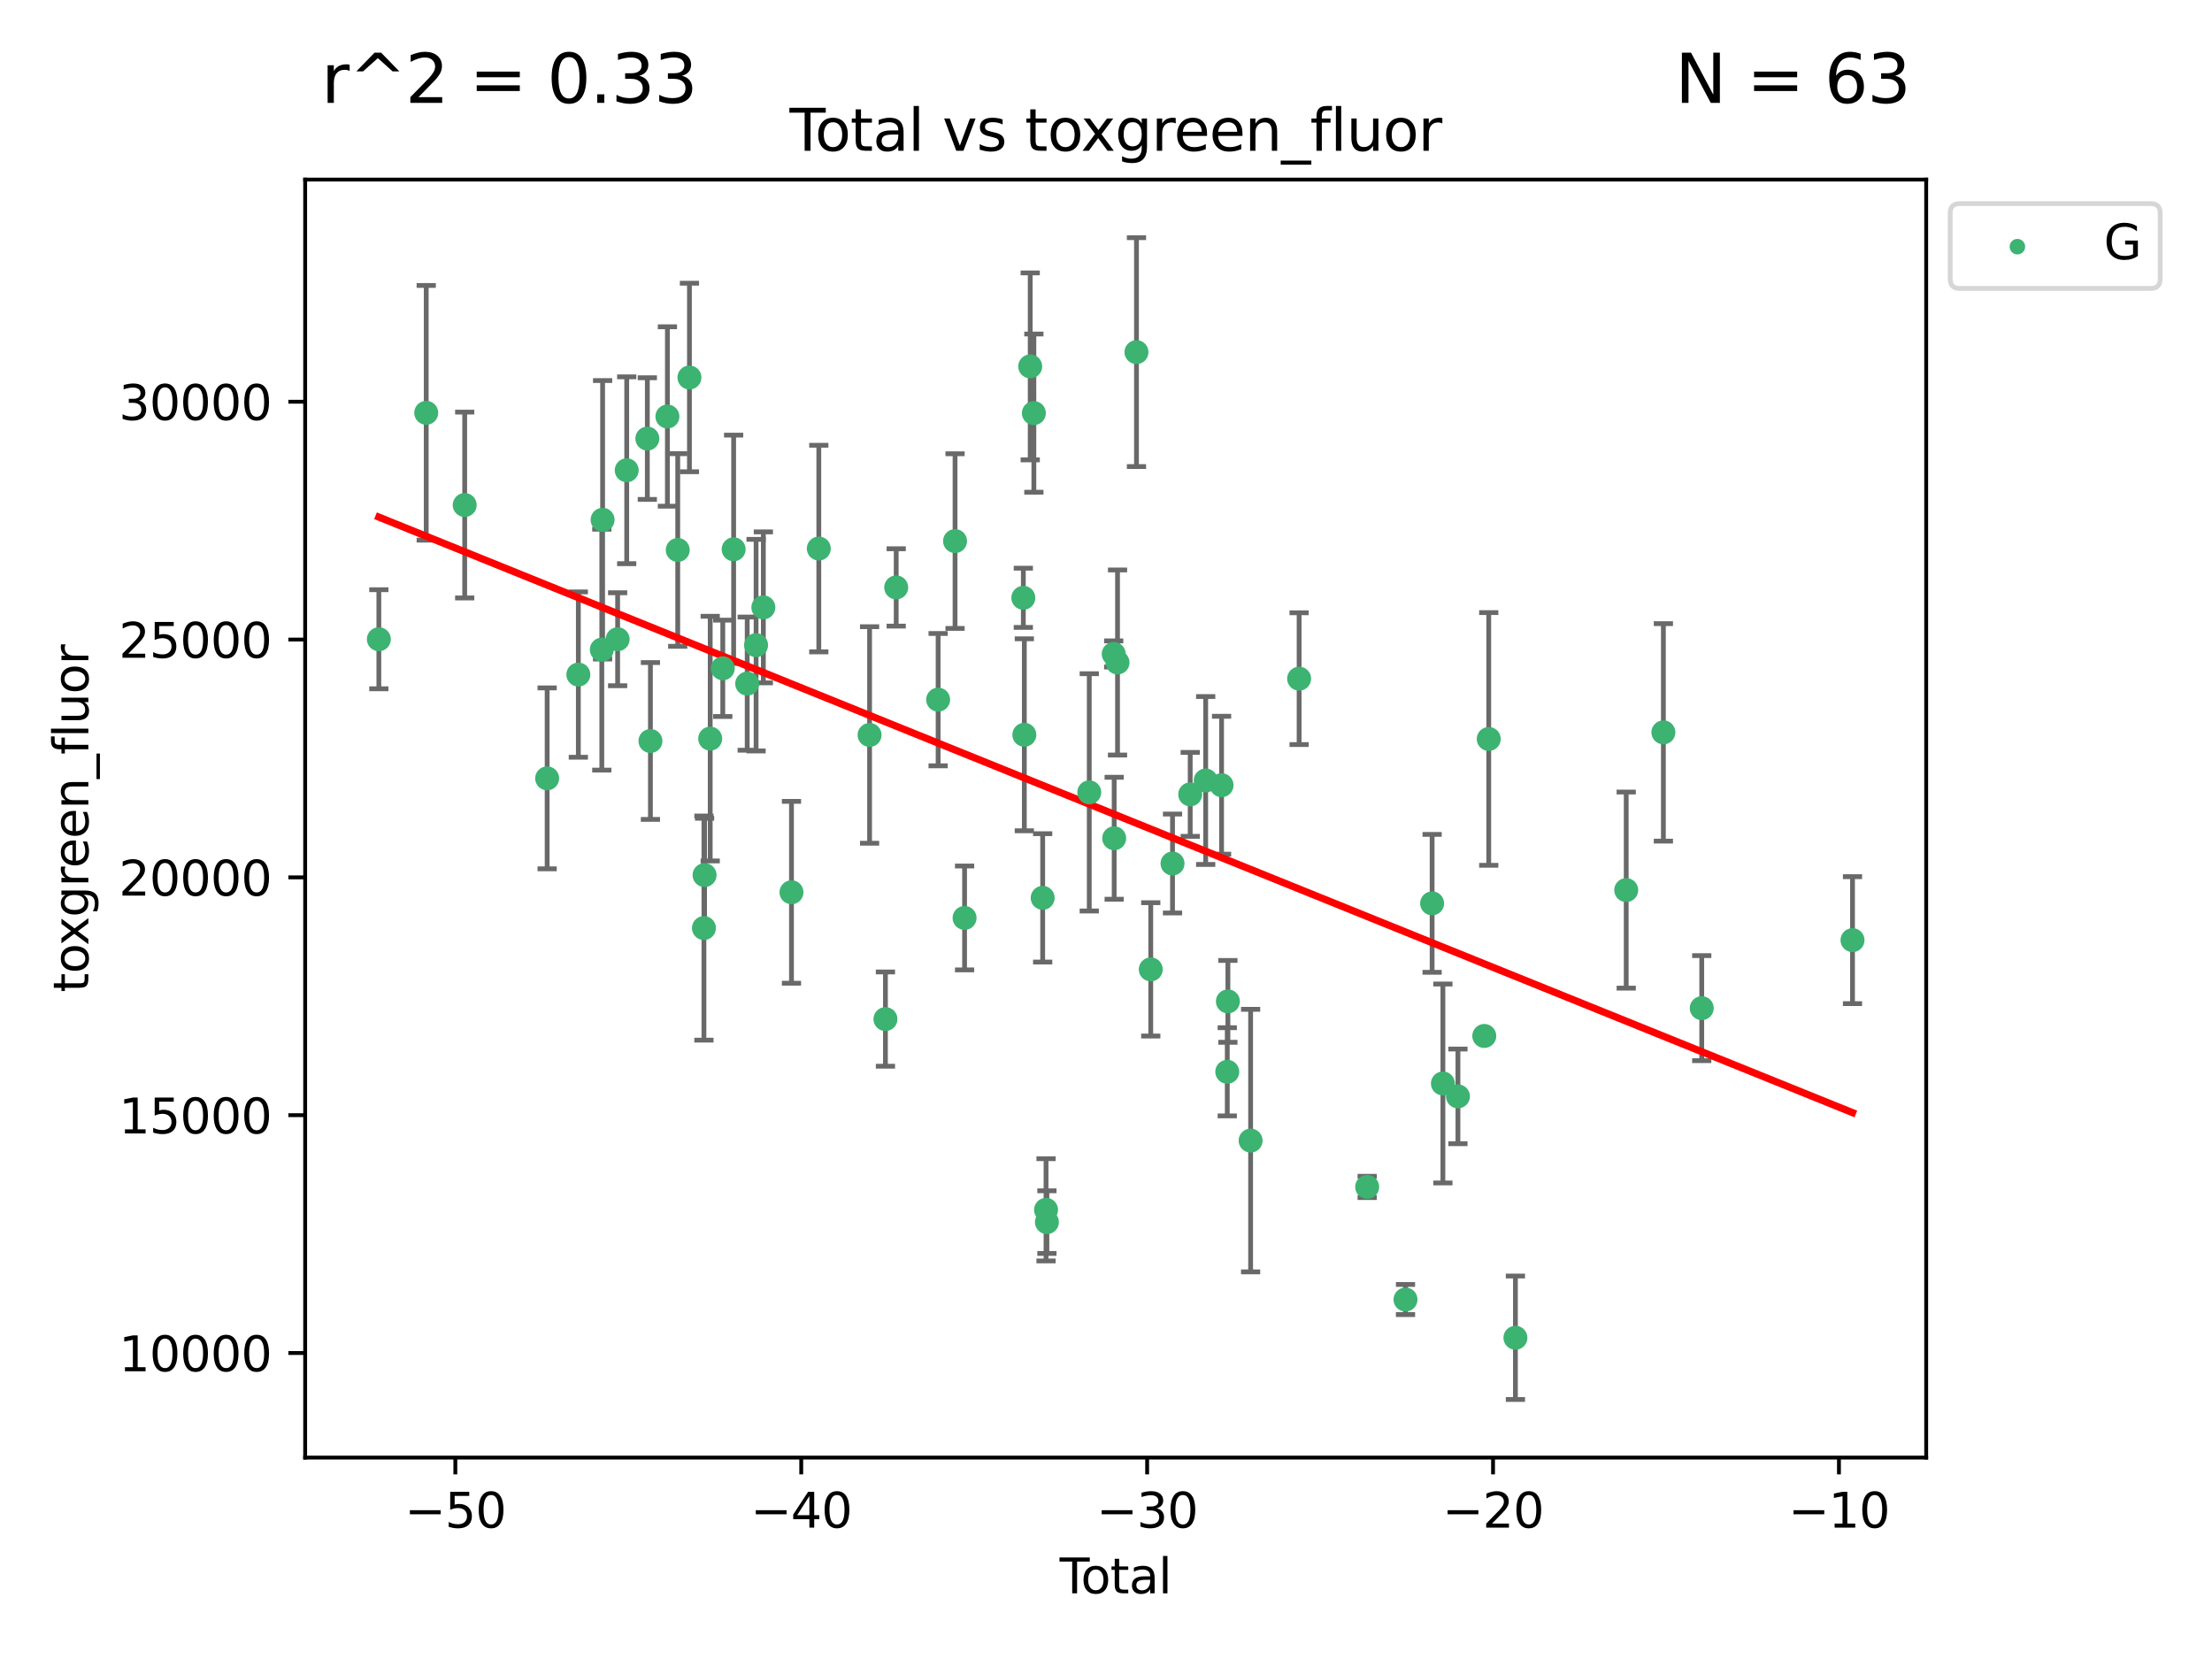 <?xml version="1.0" encoding="utf-8" standalone="no"?>
<!DOCTYPE svg PUBLIC "-//W3C//DTD SVG 1.1//EN"
  "http://www.w3.org/Graphics/SVG/1.1/DTD/svg11.dtd">
<svg xmlns:xlink="http://www.w3.org/1999/xlink" width="460.8pt" height="345.6pt" viewBox="0 0 460.8 345.6" xmlns="http://www.w3.org/2000/svg" version="1.1">
 <defs>
  <style type="text/css">*{stroke-linejoin: round; stroke-linecap: butt}</style>
 </defs>
 <g id="figure_1">
  <g id="patch_1">
   <path d="M 0 345.6 
L 460.8 345.6 
L 460.8 0 
L 0 0 
z
" style="fill: #ffffff"/>
  </g>
  <g id="axes_1">
   <g id="patch_2">
    <path d="M 63.571 303.64 
L 401.26 303.64 
L 401.26 37.411 
L 63.571 37.411 
z
" style="fill: #ffffff"/>
   </g>
   <g id="PathCollection_1">
    <defs>
     <path id="m153281bbff" d="M 0 1.118 
C 0.297 1.118 0.581 1 0.791 0.791 
C 1 0.581 1.118 0.297 1.118 0 
C 1.118 -0.297 1 -0.581 0.791 -0.791 
C 0.581 -1 0.297 -1.118 0 -1.118 
C -0.297 -1.118 -0.581 -1 -0.791 -0.791 
C -1 -0.581 -1.118 -0.297 -1.118 0 
C -1.118 0.297 -1 0.581 -0.791 0.791 
C -0.581 1 -0.297 1.118 0 1.118 
z
" style="stroke: #3cb371"/>
    </defs>
    <g clip-path="url(#pd2cb95815d)">
     <use xlink:href="#m153281bbff" x="78.921" y="133.165" style="fill: #3cb371; stroke: #3cb371"/>
     <use xlink:href="#m153281bbff" x="88.792" y="85.997" style="fill: #3cb371; stroke: #3cb371"/>
     <use xlink:href="#m153281bbff" x="96.805" y="105.205" style="fill: #3cb371; stroke: #3cb371"/>
     <use xlink:href="#m153281bbff" x="113.98" y="162.146" style="fill: #3cb371; stroke: #3cb371"/>
     <use xlink:href="#m153281bbff" x="120.479" y="140.524" style="fill: #3cb371; stroke: #3cb371"/>
     <use xlink:href="#m153281bbff" x="125.367" y="135.33" style="fill: #3cb371; stroke: #3cb371"/>
     <use xlink:href="#m153281bbff" x="125.533" y="108.281" style="fill: #3cb371; stroke: #3cb371"/>
     <use xlink:href="#m153281bbff" x="128.664" y="133.165" style="fill: #3cb371; stroke: #3cb371"/>
     <use xlink:href="#m153281bbff" x="130.556" y="97.965" style="fill: #3cb371; stroke: #3cb371"/>
     <use xlink:href="#m153281bbff" x="134.852" y="91.364" style="fill: #3cb371; stroke: #3cb371"/>
     <use xlink:href="#m153281bbff" x="135.497" y="154.363" style="fill: #3cb371; stroke: #3cb371"/>
     <use xlink:href="#m153281bbff" x="139.033" y="86.765" style="fill: #3cb371; stroke: #3cb371"/>
     <use xlink:href="#m153281bbff" x="141.185" y="114.571" style="fill: #3cb371; stroke: #3cb371"/>
     <use xlink:href="#m153281bbff" x="143.623" y="78.639" style="fill: #3cb371; stroke: #3cb371"/>
     <use xlink:href="#m153281bbff" x="146.642" y="193.332" style="fill: #3cb371; stroke: #3cb371"/>
     <use xlink:href="#m153281bbff" x="146.775" y="182.296" style="fill: #3cb371; stroke: #3cb371"/>
     <use xlink:href="#m153281bbff" x="147.95" y="153.866" style="fill: #3cb371; stroke: #3cb371"/>
     <use xlink:href="#m153281bbff" x="150.568" y="139.22" style="fill: #3cb371; stroke: #3cb371"/>
     <use xlink:href="#m153281bbff" x="152.831" y="114.428" style="fill: #3cb371; stroke: #3cb371"/>
     <use xlink:href="#m153281bbff" x="155.655" y="142.413" style="fill: #3cb371; stroke: #3cb371"/>
     <use xlink:href="#m153281bbff" x="157.504" y="134.397" style="fill: #3cb371; stroke: #3cb371"/>
     <use xlink:href="#m153281bbff" x="159.019" y="126.527" style="fill: #3cb371; stroke: #3cb371"/>
     <use xlink:href="#m153281bbff" x="164.88" y="185.877" style="fill: #3cb371; stroke: #3cb371"/>
     <use xlink:href="#m153281bbff" x="170.572" y="114.273" style="fill: #3cb371; stroke: #3cb371"/>
     <use xlink:href="#m153281bbff" x="181.15" y="153.106" style="fill: #3cb371; stroke: #3cb371"/>
     <use xlink:href="#m153281bbff" x="184.453" y="212.295" style="fill: #3cb371; stroke: #3cb371"/>
     <use xlink:href="#m153281bbff" x="186.695" y="122.372" style="fill: #3cb371; stroke: #3cb371"/>
     <use xlink:href="#m153281bbff" x="195.43" y="145.748" style="fill: #3cb371; stroke: #3cb371"/>
     <use xlink:href="#m153281bbff" x="198.955" y="112.718" style="fill: #3cb371; stroke: #3cb371"/>
     <use xlink:href="#m153281bbff" x="200.939" y="191.225" style="fill: #3cb371; stroke: #3cb371"/>
     <use xlink:href="#m153281bbff" x="213.179" y="124.535" style="fill: #3cb371; stroke: #3cb371"/>
     <use xlink:href="#m153281bbff" x="213.387" y="153.067" style="fill: #3cb371; stroke: #3cb371"/>
     <use xlink:href="#m153281bbff" x="214.613" y="76.325" style="fill: #3cb371; stroke: #3cb371"/>
     <use xlink:href="#m153281bbff" x="215.374" y="86.058" style="fill: #3cb371; stroke: #3cb371"/>
     <use xlink:href="#m153281bbff" x="217.208" y="187.039" style="fill: #3cb371; stroke: #3cb371"/>
     <use xlink:href="#m153281bbff" x="217.909" y="252.027" style="fill: #3cb371; stroke: #3cb371"/>
     <use xlink:href="#m153281bbff" x="218.09" y="254.59" style="fill: #3cb371; stroke: #3cb371"/>
     <use xlink:href="#m153281bbff" x="226.913" y="165.063" style="fill: #3cb371; stroke: #3cb371"/>
     <use xlink:href="#m153281bbff" x="232.007" y="136.229" style="fill: #3cb371; stroke: #3cb371"/>
     <use xlink:href="#m153281bbff" x="232.104" y="174.622" style="fill: #3cb371; stroke: #3cb371"/>
     <use xlink:href="#m153281bbff" x="232.802" y="138.008" style="fill: #3cb371; stroke: #3cb371"/>
     <use xlink:href="#m153281bbff" x="236.748" y="73.353" style="fill: #3cb371; stroke: #3cb371"/>
     <use xlink:href="#m153281bbff" x="239.724" y="201.939" style="fill: #3cb371; stroke: #3cb371"/>
     <use xlink:href="#m153281bbff" x="244.258" y="179.886" style="fill: #3cb371; stroke: #3cb371"/>
     <use xlink:href="#m153281bbff" x="247.942" y="165.481" style="fill: #3cb371; stroke: #3cb371"/>
     <use xlink:href="#m153281bbff" x="251.167" y="162.589" style="fill: #3cb371; stroke: #3cb371"/>
     <use xlink:href="#m153281bbff" x="254.476" y="163.573" style="fill: #3cb371; stroke: #3cb371"/>
     <use xlink:href="#m153281bbff" x="255.663" y="223.274" style="fill: #3cb371; stroke: #3cb371"/>
     <use xlink:href="#m153281bbff" x="255.793" y="208.604" style="fill: #3cb371; stroke: #3cb371"/>
     <use xlink:href="#m153281bbff" x="260.526" y="237.606" style="fill: #3cb371; stroke: #3cb371"/>
     <use xlink:href="#m153281bbff" x="270.63" y="141.381" style="fill: #3cb371; stroke: #3cb371"/>
     <use xlink:href="#m153281bbff" x="284.806" y="247.256" style="fill: #3cb371; stroke: #3cb371"/>
     <use xlink:href="#m153281bbff" x="292.792" y="270.716" style="fill: #3cb371; stroke: #3cb371"/>
     <use xlink:href="#m153281bbff" x="298.336" y="188.186" style="fill: #3cb371; stroke: #3cb371"/>
     <use xlink:href="#m153281bbff" x="300.582" y="225.708" style="fill: #3cb371; stroke: #3cb371"/>
     <use xlink:href="#m153281bbff" x="303.715" y="228.392" style="fill: #3cb371; stroke: #3cb371"/>
     <use xlink:href="#m153281bbff" x="309.203" y="215.808" style="fill: #3cb371; stroke: #3cb371"/>
     <use xlink:href="#m153281bbff" x="310.132" y="153.94" style="fill: #3cb371; stroke: #3cb371"/>
     <use xlink:href="#m153281bbff" x="315.691" y="278.681" style="fill: #3cb371; stroke: #3cb371"/>
     <use xlink:href="#m153281bbff" x="338.77" y="185.422" style="fill: #3cb371; stroke: #3cb371"/>
     <use xlink:href="#m153281bbff" x="346.513" y="152.567" style="fill: #3cb371; stroke: #3cb371"/>
     <use xlink:href="#m153281bbff" x="354.504" y="210.017" style="fill: #3cb371; stroke: #3cb371"/>
     <use xlink:href="#m153281bbff" x="385.911" y="195.848" style="fill: #3cb371; stroke: #3cb371"/>
    </g>
   </g>
   <g id="matplotlib.axis_1">
    <g id="xtick_1">
     <g id="line2d_1">
      <defs>
       <path id="mb818c6a63d" d="M 0 0 
L 0 3.5 
" style="stroke: #000000; stroke-width: 0.8"/>
      </defs>
      <g>
       <use xlink:href="#mb818c6a63d" x="94.856" y="303.64" style="stroke: #000000; stroke-width: 0.8"/>
      </g>
     </g>
     <g id="text_1">
      <!-- −50 -->
      <g transform="translate(84.304 318.238)scale(0.1 -0.1)">
       <defs>
        <path id="DejaVuSans-2212" d="M 678 2272 
L 4684 2272 
L 4684 1741 
L 678 1741 
L 678 2272 
z
" transform="scale(0.016)"/>
        <path id="DejaVuSans-35" d="M 691 4666 
L 3169 4666 
L 3169 4134 
L 1269 4134 
L 1269 2991 
Q 1406 3038 1543 3061 
Q 1681 3084 1819 3084 
Q 2600 3084 3056 2656 
Q 3513 2228 3513 1497 
Q 3513 744 3044 326 
Q 2575 -91 1722 -91 
Q 1428 -91 1123 -41 
Q 819 9 494 109 
L 494 744 
Q 775 591 1075 516 
Q 1375 441 1709 441 
Q 2250 441 2565 725 
Q 2881 1009 2881 1497 
Q 2881 1984 2565 2268 
Q 2250 2553 1709 2553 
Q 1456 2553 1204 2497 
Q 953 2441 691 2322 
L 691 4666 
z
" transform="scale(0.016)"/>
        <path id="DejaVuSans-30" d="M 2034 4250 
Q 1547 4250 1301 3770 
Q 1056 3291 1056 2328 
Q 1056 1369 1301 889 
Q 1547 409 2034 409 
Q 2525 409 2770 889 
Q 3016 1369 3016 2328 
Q 3016 3291 2770 3770 
Q 2525 4250 2034 4250 
z
M 2034 4750 
Q 2819 4750 3233 4129 
Q 3647 3509 3647 2328 
Q 3647 1150 3233 529 
Q 2819 -91 2034 -91 
Q 1250 -91 836 529 
Q 422 1150 422 2328 
Q 422 3509 836 4129 
Q 1250 4750 2034 4750 
z
" transform="scale(0.016)"/>
       </defs>
       <use xlink:href="#DejaVuSans-2212"/>
       <use xlink:href="#DejaVuSans-35" x="83.789"/>
       <use xlink:href="#DejaVuSans-30" x="147.412"/>
      </g>
     </g>
    </g>
    <g id="xtick_2">
     <g id="line2d_2">
      <g>
       <use xlink:href="#mb818c6a63d" x="166.914" y="303.64" style="stroke: #000000; stroke-width: 0.8"/>
      </g>
     </g>
     <g id="text_2">
      <!-- −40 -->
      <g transform="translate(156.361 318.238)scale(0.1 -0.1)">
       <defs>
        <path id="DejaVuSans-34" d="M 2419 4116 
L 825 1625 
L 2419 1625 
L 2419 4116 
z
M 2253 4666 
L 3047 4666 
L 3047 1625 
L 3713 1625 
L 3713 1100 
L 3047 1100 
L 3047 0 
L 2419 0 
L 2419 1100 
L 313 1100 
L 313 1709 
L 2253 4666 
z
" transform="scale(0.016)"/>
       </defs>
       <use xlink:href="#DejaVuSans-2212"/>
       <use xlink:href="#DejaVuSans-34" x="83.789"/>
       <use xlink:href="#DejaVuSans-30" x="147.412"/>
      </g>
     </g>
    </g>
    <g id="xtick_3">
     <g id="line2d_3">
      <g>
       <use xlink:href="#mb818c6a63d" x="238.971" y="303.64" style="stroke: #000000; stroke-width: 0.8"/>
      </g>
     </g>
     <g id="text_3">
      <!-- −30 -->
      <g transform="translate(228.419 318.238)scale(0.1 -0.1)">
       <defs>
        <path id="DejaVuSans-33" d="M 2597 2516 
Q 3050 2419 3304 2112 
Q 3559 1806 3559 1356 
Q 3559 666 3084 287 
Q 2609 -91 1734 -91 
Q 1441 -91 1130 -33 
Q 819 25 488 141 
L 488 750 
Q 750 597 1062 519 
Q 1375 441 1716 441 
Q 2309 441 2620 675 
Q 2931 909 2931 1356 
Q 2931 1769 2642 2001 
Q 2353 2234 1838 2234 
L 1294 2234 
L 1294 2753 
L 1863 2753 
Q 2328 2753 2575 2939 
Q 2822 3125 2822 3475 
Q 2822 3834 2567 4026 
Q 2313 4219 1838 4219 
Q 1578 4219 1281 4162 
Q 984 4106 628 3988 
L 628 4550 
Q 988 4650 1302 4700 
Q 1616 4750 1894 4750 
Q 2613 4750 3031 4423 
Q 3450 4097 3450 3541 
Q 3450 3153 3228 2886 
Q 3006 2619 2597 2516 
z
" transform="scale(0.016)"/>
       </defs>
       <use xlink:href="#DejaVuSans-2212"/>
       <use xlink:href="#DejaVuSans-33" x="83.789"/>
       <use xlink:href="#DejaVuSans-30" x="147.412"/>
      </g>
     </g>
    </g>
    <g id="xtick_4">
     <g id="line2d_4">
      <g>
       <use xlink:href="#mb818c6a63d" x="311.029" y="303.64" style="stroke: #000000; stroke-width: 0.8"/>
      </g>
     </g>
     <g id="text_4">
      <!-- −20 -->
      <g transform="translate(300.476 318.238)scale(0.1 -0.1)">
       <defs>
        <path id="DejaVuSans-32" d="M 1228 531 
L 3431 531 
L 3431 0 
L 469 0 
L 469 531 
Q 828 903 1448 1529 
Q 2069 2156 2228 2338 
Q 2531 2678 2651 2914 
Q 2772 3150 2772 3378 
Q 2772 3750 2511 3984 
Q 2250 4219 1831 4219 
Q 1534 4219 1204 4116 
Q 875 4013 500 3803 
L 500 4441 
Q 881 4594 1212 4672 
Q 1544 4750 1819 4750 
Q 2544 4750 2975 4387 
Q 3406 4025 3406 3419 
Q 3406 3131 3298 2873 
Q 3191 2616 2906 2266 
Q 2828 2175 2409 1742 
Q 1991 1309 1228 531 
z
" transform="scale(0.016)"/>
       </defs>
       <use xlink:href="#DejaVuSans-2212"/>
       <use xlink:href="#DejaVuSans-32" x="83.789"/>
       <use xlink:href="#DejaVuSans-30" x="147.412"/>
      </g>
     </g>
    </g>
    <g id="xtick_5">
     <g id="line2d_5">
      <g>
       <use xlink:href="#mb818c6a63d" x="383.086" y="303.64" style="stroke: #000000; stroke-width: 0.8"/>
      </g>
     </g>
     <g id="text_5">
      <!-- −10 -->
      <g transform="translate(372.534 318.238)scale(0.1 -0.1)">
       <defs>
        <path id="DejaVuSans-31" d="M 794 531 
L 1825 531 
L 1825 4091 
L 703 3866 
L 703 4441 
L 1819 4666 
L 2450 4666 
L 2450 531 
L 3481 531 
L 3481 0 
L 794 0 
L 794 531 
z
" transform="scale(0.016)"/>
       </defs>
       <use xlink:href="#DejaVuSans-2212"/>
       <use xlink:href="#DejaVuSans-31" x="83.789"/>
       <use xlink:href="#DejaVuSans-30" x="147.412"/>
      </g>
     </g>
    </g>
    <g id="text_6">
     <!-- Total -->
     <g transform="translate(220.739 331.917)scale(0.1 -0.1)">
      <defs>
       <path id="DejaVuSans-54" d="M -19 4666 
L 3928 4666 
L 3928 4134 
L 2272 4134 
L 2272 0 
L 1638 0 
L 1638 4134 
L -19 4134 
L -19 4666 
z
" transform="scale(0.016)"/>
       <path id="DejaVuSans-6f" d="M 1959 3097 
Q 1497 3097 1228 2736 
Q 959 2375 959 1747 
Q 959 1119 1226 758 
Q 1494 397 1959 397 
Q 2419 397 2687 759 
Q 2956 1122 2956 1747 
Q 2956 2369 2687 2733 
Q 2419 3097 1959 3097 
z
M 1959 3584 
Q 2709 3584 3137 3096 
Q 3566 2609 3566 1747 
Q 3566 888 3137 398 
Q 2709 -91 1959 -91 
Q 1206 -91 779 398 
Q 353 888 353 1747 
Q 353 2609 779 3096 
Q 1206 3584 1959 3584 
z
" transform="scale(0.016)"/>
       <path id="DejaVuSans-74" d="M 1172 4494 
L 1172 3500 
L 2356 3500 
L 2356 3053 
L 1172 3053 
L 1172 1153 
Q 1172 725 1289 603 
Q 1406 481 1766 481 
L 2356 481 
L 2356 0 
L 1766 0 
Q 1100 0 847 248 
Q 594 497 594 1153 
L 594 3053 
L 172 3053 
L 172 3500 
L 594 3500 
L 594 4494 
L 1172 4494 
z
" transform="scale(0.016)"/>
       <path id="DejaVuSans-61" d="M 2194 1759 
Q 1497 1759 1228 1600 
Q 959 1441 959 1056 
Q 959 750 1161 570 
Q 1363 391 1709 391 
Q 2188 391 2477 730 
Q 2766 1069 2766 1631 
L 2766 1759 
L 2194 1759 
z
M 3341 1997 
L 3341 0 
L 2766 0 
L 2766 531 
Q 2569 213 2275 61 
Q 1981 -91 1556 -91 
Q 1019 -91 701 211 
Q 384 513 384 1019 
Q 384 1609 779 1909 
Q 1175 2209 1959 2209 
L 2766 2209 
L 2766 2266 
Q 2766 2663 2505 2880 
Q 2244 3097 1772 3097 
Q 1472 3097 1187 3025 
Q 903 2953 641 2809 
L 641 3341 
Q 956 3463 1253 3523 
Q 1550 3584 1831 3584 
Q 2591 3584 2966 3190 
Q 3341 2797 3341 1997 
z
" transform="scale(0.016)"/>
       <path id="DejaVuSans-6c" d="M 603 4863 
L 1178 4863 
L 1178 0 
L 603 0 
L 603 4863 
z
" transform="scale(0.016)"/>
      </defs>
      <use xlink:href="#DejaVuSans-54"/>
      <use xlink:href="#DejaVuSans-6f" x="44.084"/>
      <use xlink:href="#DejaVuSans-74" x="105.266"/>
      <use xlink:href="#DejaVuSans-61" x="144.475"/>
      <use xlink:href="#DejaVuSans-6c" x="205.754"/>
     </g>
    </g>
   </g>
   <g id="matplotlib.axis_2">
    <g id="ytick_1">
     <g id="line2d_6">
      <defs>
       <path id="m6ca28b739e" d="M 0 0 
L -3.5 0 
" style="stroke: #000000; stroke-width: 0.8"/>
      </defs>
      <g>
       <use xlink:href="#m6ca28b739e" x="63.571" y="281.858" style="stroke: #000000; stroke-width: 0.8"/>
      </g>
     </g>
     <g id="text_7">
      <!-- 10000 -->
      <g transform="translate(24.759 285.657)scale(0.1 -0.1)">
       <use xlink:href="#DejaVuSans-31"/>
       <use xlink:href="#DejaVuSans-30" x="63.623"/>
       <use xlink:href="#DejaVuSans-30" x="127.246"/>
       <use xlink:href="#DejaVuSans-30" x="190.869"/>
       <use xlink:href="#DejaVuSans-30" x="254.492"/>
      </g>
     </g>
    </g>
    <g id="ytick_2">
     <g id="line2d_7">
      <g>
       <use xlink:href="#m6ca28b739e" x="63.571" y="232.315" style="stroke: #000000; stroke-width: 0.8"/>
      </g>
     </g>
     <g id="text_8">
      <!-- 15000 -->
      <g transform="translate(24.759 236.114)scale(0.1 -0.1)">
       <use xlink:href="#DejaVuSans-31"/>
       <use xlink:href="#DejaVuSans-35" x="63.623"/>
       <use xlink:href="#DejaVuSans-30" x="127.246"/>
       <use xlink:href="#DejaVuSans-30" x="190.869"/>
       <use xlink:href="#DejaVuSans-30" x="254.492"/>
      </g>
     </g>
    </g>
    <g id="ytick_3">
     <g id="line2d_8">
      <g>
       <use xlink:href="#m6ca28b739e" x="63.571" y="182.772" style="stroke: #000000; stroke-width: 0.8"/>
      </g>
     </g>
     <g id="text_9">
      <!-- 20000 -->
      <g transform="translate(24.759 186.571)scale(0.1 -0.1)">
       <use xlink:href="#DejaVuSans-32"/>
       <use xlink:href="#DejaVuSans-30" x="63.623"/>
       <use xlink:href="#DejaVuSans-30" x="127.246"/>
       <use xlink:href="#DejaVuSans-30" x="190.869"/>
       <use xlink:href="#DejaVuSans-30" x="254.492"/>
      </g>
     </g>
    </g>
    <g id="ytick_4">
     <g id="line2d_9">
      <g>
       <use xlink:href="#m6ca28b739e" x="63.571" y="133.23" style="stroke: #000000; stroke-width: 0.8"/>
      </g>
     </g>
     <g id="text_10">
      <!-- 25000 -->
      <g transform="translate(24.759 137.029)scale(0.1 -0.1)">
       <use xlink:href="#DejaVuSans-32"/>
       <use xlink:href="#DejaVuSans-35" x="63.623"/>
       <use xlink:href="#DejaVuSans-30" x="127.246"/>
       <use xlink:href="#DejaVuSans-30" x="190.869"/>
       <use xlink:href="#DejaVuSans-30" x="254.492"/>
      </g>
     </g>
    </g>
    <g id="ytick_5">
     <g id="line2d_10">
      <g>
       <use xlink:href="#m6ca28b739e" x="63.571" y="83.687" style="stroke: #000000; stroke-width: 0.8"/>
      </g>
     </g>
     <g id="text_11">
      <!-- 30000 -->
      <g transform="translate(24.759 87.486)scale(0.1 -0.1)">
       <use xlink:href="#DejaVuSans-33"/>
       <use xlink:href="#DejaVuSans-30" x="63.623"/>
       <use xlink:href="#DejaVuSans-30" x="127.246"/>
       <use xlink:href="#DejaVuSans-30" x="190.869"/>
       <use xlink:href="#DejaVuSans-30" x="254.492"/>
      </g>
     </g>
    </g>
    <g id="text_12">
     <!-- toxgreen_fluor -->
     <g transform="translate(18.401 206.72)rotate(-90)scale(0.1 -0.1)">
      <defs>
       <path id="DejaVuSans-78" d="M 3513 3500 
L 2247 1797 
L 3578 0 
L 2900 0 
L 1881 1375 
L 863 0 
L 184 0 
L 1544 1831 
L 300 3500 
L 978 3500 
L 1906 2253 
L 2834 3500 
L 3513 3500 
z
" transform="scale(0.016)"/>
       <path id="DejaVuSans-67" d="M 2906 1791 
Q 2906 2416 2648 2759 
Q 2391 3103 1925 3103 
Q 1463 3103 1205 2759 
Q 947 2416 947 1791 
Q 947 1169 1205 825 
Q 1463 481 1925 481 
Q 2391 481 2648 825 
Q 2906 1169 2906 1791 
z
M 3481 434 
Q 3481 -459 3084 -895 
Q 2688 -1331 1869 -1331 
Q 1566 -1331 1297 -1286 
Q 1028 -1241 775 -1147 
L 775 -588 
Q 1028 -725 1275 -790 
Q 1522 -856 1778 -856 
Q 2344 -856 2625 -561 
Q 2906 -266 2906 331 
L 2906 616 
Q 2728 306 2450 153 
Q 2172 0 1784 0 
Q 1141 0 747 490 
Q 353 981 353 1791 
Q 353 2603 747 3093 
Q 1141 3584 1784 3584 
Q 2172 3584 2450 3431 
Q 2728 3278 2906 2969 
L 2906 3500 
L 3481 3500 
L 3481 434 
z
" transform="scale(0.016)"/>
       <path id="DejaVuSans-72" d="M 2631 2963 
Q 2534 3019 2420 3045 
Q 2306 3072 2169 3072 
Q 1681 3072 1420 2755 
Q 1159 2438 1159 1844 
L 1159 0 
L 581 0 
L 581 3500 
L 1159 3500 
L 1159 2956 
Q 1341 3275 1631 3429 
Q 1922 3584 2338 3584 
Q 2397 3584 2469 3576 
Q 2541 3569 2628 3553 
L 2631 2963 
z
" transform="scale(0.016)"/>
       <path id="DejaVuSans-65" d="M 3597 1894 
L 3597 1613 
L 953 1613 
Q 991 1019 1311 708 
Q 1631 397 2203 397 
Q 2534 397 2845 478 
Q 3156 559 3463 722 
L 3463 178 
Q 3153 47 2828 -22 
Q 2503 -91 2169 -91 
Q 1331 -91 842 396 
Q 353 884 353 1716 
Q 353 2575 817 3079 
Q 1281 3584 2069 3584 
Q 2775 3584 3186 3129 
Q 3597 2675 3597 1894 
z
M 3022 2063 
Q 3016 2534 2758 2815 
Q 2500 3097 2075 3097 
Q 1594 3097 1305 2825 
Q 1016 2553 972 2059 
L 3022 2063 
z
" transform="scale(0.016)"/>
       <path id="DejaVuSans-6e" d="M 3513 2113 
L 3513 0 
L 2938 0 
L 2938 2094 
Q 2938 2591 2744 2837 
Q 2550 3084 2163 3084 
Q 1697 3084 1428 2787 
Q 1159 2491 1159 1978 
L 1159 0 
L 581 0 
L 581 3500 
L 1159 3500 
L 1159 2956 
Q 1366 3272 1645 3428 
Q 1925 3584 2291 3584 
Q 2894 3584 3203 3211 
Q 3513 2838 3513 2113 
z
" transform="scale(0.016)"/>
       <path id="DejaVuSans-5f" d="M 3263 -1063 
L 3263 -1509 
L -63 -1509 
L -63 -1063 
L 3263 -1063 
z
" transform="scale(0.016)"/>
       <path id="DejaVuSans-66" d="M 2375 4863 
L 2375 4384 
L 1825 4384 
Q 1516 4384 1395 4259 
Q 1275 4134 1275 3809 
L 1275 3500 
L 2222 3500 
L 2222 3053 
L 1275 3053 
L 1275 0 
L 697 0 
L 697 3053 
L 147 3053 
L 147 3500 
L 697 3500 
L 697 3744 
Q 697 4328 969 4595 
Q 1241 4863 1831 4863 
L 2375 4863 
z
" transform="scale(0.016)"/>
       <path id="DejaVuSans-75" d="M 544 1381 
L 544 3500 
L 1119 3500 
L 1119 1403 
Q 1119 906 1312 657 
Q 1506 409 1894 409 
Q 2359 409 2629 706 
Q 2900 1003 2900 1516 
L 2900 3500 
L 3475 3500 
L 3475 0 
L 2900 0 
L 2900 538 
Q 2691 219 2414 64 
Q 2138 -91 1772 -91 
Q 1169 -91 856 284 
Q 544 659 544 1381 
z
M 1991 3584 
L 1991 3584 
z
" transform="scale(0.016)"/>
      </defs>
      <use xlink:href="#DejaVuSans-74"/>
      <use xlink:href="#DejaVuSans-6f" x="39.209"/>
      <use xlink:href="#DejaVuSans-78" x="97.266"/>
      <use xlink:href="#DejaVuSans-67" x="156.445"/>
      <use xlink:href="#DejaVuSans-72" x="219.922"/>
      <use xlink:href="#DejaVuSans-65" x="258.785"/>
      <use xlink:href="#DejaVuSans-65" x="320.309"/>
      <use xlink:href="#DejaVuSans-6e" x="381.832"/>
      <use xlink:href="#DejaVuSans-5f" x="445.211"/>
      <use xlink:href="#DejaVuSans-66" x="495.211"/>
      <use xlink:href="#DejaVuSans-6c" x="530.416"/>
      <use xlink:href="#DejaVuSans-75" x="558.199"/>
      <use xlink:href="#DejaVuSans-6f" x="621.578"/>
      <use xlink:href="#DejaVuSans-72" x="682.76"/>
     </g>
    </g>
   </g>
   <g id="LineCollection_1">
    <path d="M 78.921 143.485 
L 78.921 122.846 
" clip-path="url(#pd2cb95815d)" style="fill: none; stroke: #696969"/>
    <path d="M 88.792 112.522 
L 88.792 59.471 
" clip-path="url(#pd2cb95815d)" style="fill: none; stroke: #696969"/>
    <path d="M 96.805 124.563 
L 96.805 85.847 
" clip-path="url(#pd2cb95815d)" style="fill: none; stroke: #696969"/>
    <path d="M 113.98 180.989 
L 113.98 143.303 
" clip-path="url(#pd2cb95815d)" style="fill: none; stroke: #696969"/>
    <path d="M 120.479 157.745 
L 120.479 123.304 
" clip-path="url(#pd2cb95815d)" style="fill: none; stroke: #696969"/>
    <path d="M 125.367 160.423 
L 125.367 110.237 
" clip-path="url(#pd2cb95815d)" style="fill: none; stroke: #696969"/>
    <path d="M 125.533 137.283 
L 125.533 79.279 
" clip-path="url(#pd2cb95815d)" style="fill: none; stroke: #696969"/>
    <path d="M 128.664 142.848 
L 128.664 123.481 
" clip-path="url(#pd2cb95815d)" style="fill: none; stroke: #696969"/>
    <path d="M 130.556 117.425 
L 130.556 78.505 
" clip-path="url(#pd2cb95815d)" style="fill: none; stroke: #696969"/>
    <path d="M 134.852 104.035 
L 134.852 78.693 
" clip-path="url(#pd2cb95815d)" style="fill: none; stroke: #696969"/>
    <path d="M 135.497 170.7 
L 135.497 138.025 
" clip-path="url(#pd2cb95815d)" style="fill: none; stroke: #696969"/>
    <path d="M 139.033 105.453 
L 139.033 68.077 
" clip-path="url(#pd2cb95815d)" style="fill: none; stroke: #696969"/>
    <path d="M 141.185 134.638 
L 141.185 94.505 
" clip-path="url(#pd2cb95815d)" style="fill: none; stroke: #696969"/>
    <path d="M 143.623 98.274 
L 143.623 59.003 
" clip-path="url(#pd2cb95815d)" style="fill: none; stroke: #696969"/>
    <path d="M 146.642 216.68 
L 146.642 169.984 
" clip-path="url(#pd2cb95815d)" style="fill: none; stroke: #696969"/>
    <path d="M 146.775 194.134 
L 146.775 170.457 
" clip-path="url(#pd2cb95815d)" style="fill: none; stroke: #696969"/>
    <path d="M 147.95 179.351 
L 147.95 128.38 
" clip-path="url(#pd2cb95815d)" style="fill: none; stroke: #696969"/>
    <path d="M 150.568 149.254 
L 150.568 129.186 
" clip-path="url(#pd2cb95815d)" style="fill: none; stroke: #696969"/>
    <path d="M 152.831 138.213 
L 152.831 90.642 
" clip-path="url(#pd2cb95815d)" style="fill: none; stroke: #696969"/>
    <path d="M 155.655 156.289 
L 155.655 128.536 
" clip-path="url(#pd2cb95815d)" style="fill: none; stroke: #696969"/>
    <path d="M 157.504 156.437 
L 157.504 112.358 
" clip-path="url(#pd2cb95815d)" style="fill: none; stroke: #696969"/>
    <path d="M 159.019 142.251 
L 159.019 110.802 
" clip-path="url(#pd2cb95815d)" style="fill: none; stroke: #696969"/>
    <path d="M 164.88 204.819 
L 164.88 166.936 
" clip-path="url(#pd2cb95815d)" style="fill: none; stroke: #696969"/>
    <path d="M 170.572 135.794 
L 170.572 92.752 
" clip-path="url(#pd2cb95815d)" style="fill: none; stroke: #696969"/>
    <path d="M 181.15 175.66 
L 181.15 130.552 
" clip-path="url(#pd2cb95815d)" style="fill: none; stroke: #696969"/>
    <path d="M 184.453 222.116 
L 184.453 202.474 
" clip-path="url(#pd2cb95815d)" style="fill: none; stroke: #696969"/>
    <path d="M 186.695 130.43 
L 186.695 114.314 
" clip-path="url(#pd2cb95815d)" style="fill: none; stroke: #696969"/>
    <path d="M 195.43 159.533 
L 195.43 131.963 
" clip-path="url(#pd2cb95815d)" style="fill: none; stroke: #696969"/>
    <path d="M 198.955 130.909 
L 198.955 94.526 
" clip-path="url(#pd2cb95815d)" style="fill: none; stroke: #696969"/>
    <path d="M 200.939 202.042 
L 200.939 180.409 
" clip-path="url(#pd2cb95815d)" style="fill: none; stroke: #696969"/>
    <path d="M 213.179 130.705 
L 213.179 118.365 
" clip-path="url(#pd2cb95815d)" style="fill: none; stroke: #696969"/>
    <path d="M 213.387 173.063 
L 213.387 133.072 
" clip-path="url(#pd2cb95815d)" style="fill: none; stroke: #696969"/>
    <path d="M 214.613 95.798 
L 214.613 56.852 
" clip-path="url(#pd2cb95815d)" style="fill: none; stroke: #696969"/>
    <path d="M 215.374 102.536 
L 215.374 69.579 
" clip-path="url(#pd2cb95815d)" style="fill: none; stroke: #696969"/>
    <path d="M 217.208 200.41 
L 217.208 173.669 
" clip-path="url(#pd2cb95815d)" style="fill: none; stroke: #696969"/>
    <path d="M 217.909 262.673 
L 217.909 241.38 
" clip-path="url(#pd2cb95815d)" style="fill: none; stroke: #696969"/>
    <path d="M 218.09 261.113 
L 218.09 248.067 
" clip-path="url(#pd2cb95815d)" style="fill: none; stroke: #696969"/>
    <path d="M 226.913 189.777 
L 226.913 140.349 
" clip-path="url(#pd2cb95815d)" style="fill: none; stroke: #696969"/>
    <path d="M 232.007 138.946 
L 232.007 133.511 
" clip-path="url(#pd2cb95815d)" style="fill: none; stroke: #696969"/>
    <path d="M 232.104 187.323 
L 232.104 161.92 
" clip-path="url(#pd2cb95815d)" style="fill: none; stroke: #696969"/>
    <path d="M 232.802 157.285 
L 232.802 118.731 
" clip-path="url(#pd2cb95815d)" style="fill: none; stroke: #696969"/>
    <path d="M 236.748 97.193 
L 236.748 49.513 
" clip-path="url(#pd2cb95815d)" style="fill: none; stroke: #696969"/>
    <path d="M 239.724 215.825 
L 239.724 188.053 
" clip-path="url(#pd2cb95815d)" style="fill: none; stroke: #696969"/>
    <path d="M 244.258 190.19 
L 244.258 169.582 
" clip-path="url(#pd2cb95815d)" style="fill: none; stroke: #696969"/>
    <path d="M 247.942 174.223 
L 247.942 156.739 
" clip-path="url(#pd2cb95815d)" style="fill: none; stroke: #696969"/>
    <path d="M 251.167 180.08 
L 251.167 145.099 
" clip-path="url(#pd2cb95815d)" style="fill: none; stroke: #696969"/>
    <path d="M 254.476 177.935 
L 254.476 149.211 
" clip-path="url(#pd2cb95815d)" style="fill: none; stroke: #696969"/>
    <path d="M 255.663 232.462 
L 255.663 214.087 
" clip-path="url(#pd2cb95815d)" style="fill: none; stroke: #696969"/>
    <path d="M 255.793 217.128 
L 255.793 200.081 
" clip-path="url(#pd2cb95815d)" style="fill: none; stroke: #696969"/>
    <path d="M 260.526 264.952 
L 260.526 210.261 
" clip-path="url(#pd2cb95815d)" style="fill: none; stroke: #696969"/>
    <path d="M 270.63 155.106 
L 270.63 127.657 
" clip-path="url(#pd2cb95815d)" style="fill: none; stroke: #696969"/>
    <path d="M 284.806 249.472 
L 284.806 245.041 
" clip-path="url(#pd2cb95815d)" style="fill: none; stroke: #696969"/>
    <path d="M 292.792 273.85 
L 292.792 267.581 
" clip-path="url(#pd2cb95815d)" style="fill: none; stroke: #696969"/>
    <path d="M 298.336 202.549 
L 298.336 173.823 
" clip-path="url(#pd2cb95815d)" style="fill: none; stroke: #696969"/>
    <path d="M 300.582 246.426 
L 300.582 204.99 
" clip-path="url(#pd2cb95815d)" style="fill: none; stroke: #696969"/>
    <path d="M 303.715 238.25 
L 303.715 218.535 
" clip-path="url(#pd2cb95815d)" style="fill: none; stroke: #696969"/>
    <path d="M 309.203 216.732 
L 309.203 214.885 
" clip-path="url(#pd2cb95815d)" style="fill: none; stroke: #696969"/>
    <path d="M 310.132 180.263 
L 310.132 127.618 
" clip-path="url(#pd2cb95815d)" style="fill: none; stroke: #696969"/>
    <path d="M 315.691 291.539 
L 315.691 265.824 
" clip-path="url(#pd2cb95815d)" style="fill: none; stroke: #696969"/>
    <path d="M 338.77 205.848 
L 338.77 164.996 
" clip-path="url(#pd2cb95815d)" style="fill: none; stroke: #696969"/>
    <path d="M 346.513 175.222 
L 346.513 129.911 
" clip-path="url(#pd2cb95815d)" style="fill: none; stroke: #696969"/>
    <path d="M 354.504 220.958 
L 354.504 199.075 
" clip-path="url(#pd2cb95815d)" style="fill: none; stroke: #696969"/>
    <path d="M 385.911 209.071 
L 385.911 182.625 
" clip-path="url(#pd2cb95815d)" style="fill: none; stroke: #696969"/>
   </g>
   <g id="line2d_11">
    <defs>
     <path id="m49aac75527" d="M 2 0 
L -2 -0 
" style="stroke: #696969"/>
    </defs>
    <g clip-path="url(#pd2cb95815d)">
     <use xlink:href="#m49aac75527" x="78.921" y="143.485" style="fill: #696969; stroke: #696969"/>
     <use xlink:href="#m49aac75527" x="88.792" y="112.522" style="fill: #696969; stroke: #696969"/>
     <use xlink:href="#m49aac75527" x="96.805" y="124.563" style="fill: #696969; stroke: #696969"/>
     <use xlink:href="#m49aac75527" x="113.98" y="180.989" style="fill: #696969; stroke: #696969"/>
     <use xlink:href="#m49aac75527" x="120.479" y="157.745" style="fill: #696969; stroke: #696969"/>
     <use xlink:href="#m49aac75527" x="125.367" y="160.423" style="fill: #696969; stroke: #696969"/>
     <use xlink:href="#m49aac75527" x="125.533" y="137.283" style="fill: #696969; stroke: #696969"/>
     <use xlink:href="#m49aac75527" x="128.664" y="142.848" style="fill: #696969; stroke: #696969"/>
     <use xlink:href="#m49aac75527" x="130.556" y="117.425" style="fill: #696969; stroke: #696969"/>
     <use xlink:href="#m49aac75527" x="134.852" y="104.035" style="fill: #696969; stroke: #696969"/>
     <use xlink:href="#m49aac75527" x="135.497" y="170.7" style="fill: #696969; stroke: #696969"/>
     <use xlink:href="#m49aac75527" x="139.033" y="105.453" style="fill: #696969; stroke: #696969"/>
     <use xlink:href="#m49aac75527" x="141.185" y="134.638" style="fill: #696969; stroke: #696969"/>
     <use xlink:href="#m49aac75527" x="143.623" y="98.274" style="fill: #696969; stroke: #696969"/>
     <use xlink:href="#m49aac75527" x="146.642" y="216.68" style="fill: #696969; stroke: #696969"/>
     <use xlink:href="#m49aac75527" x="146.775" y="194.134" style="fill: #696969; stroke: #696969"/>
     <use xlink:href="#m49aac75527" x="147.95" y="179.351" style="fill: #696969; stroke: #696969"/>
     <use xlink:href="#m49aac75527" x="150.568" y="149.254" style="fill: #696969; stroke: #696969"/>
     <use xlink:href="#m49aac75527" x="152.831" y="138.213" style="fill: #696969; stroke: #696969"/>
     <use xlink:href="#m49aac75527" x="155.655" y="156.289" style="fill: #696969; stroke: #696969"/>
     <use xlink:href="#m49aac75527" x="157.504" y="156.437" style="fill: #696969; stroke: #696969"/>
     <use xlink:href="#m49aac75527" x="159.019" y="142.251" style="fill: #696969; stroke: #696969"/>
     <use xlink:href="#m49aac75527" x="164.88" y="204.819" style="fill: #696969; stroke: #696969"/>
     <use xlink:href="#m49aac75527" x="170.572" y="135.794" style="fill: #696969; stroke: #696969"/>
     <use xlink:href="#m49aac75527" x="181.15" y="175.66" style="fill: #696969; stroke: #696969"/>
     <use xlink:href="#m49aac75527" x="184.453" y="222.116" style="fill: #696969; stroke: #696969"/>
     <use xlink:href="#m49aac75527" x="186.695" y="130.43" style="fill: #696969; stroke: #696969"/>
     <use xlink:href="#m49aac75527" x="195.43" y="159.533" style="fill: #696969; stroke: #696969"/>
     <use xlink:href="#m49aac75527" x="198.955" y="130.909" style="fill: #696969; stroke: #696969"/>
     <use xlink:href="#m49aac75527" x="200.939" y="202.042" style="fill: #696969; stroke: #696969"/>
     <use xlink:href="#m49aac75527" x="213.179" y="130.705" style="fill: #696969; stroke: #696969"/>
     <use xlink:href="#m49aac75527" x="213.387" y="173.063" style="fill: #696969; stroke: #696969"/>
     <use xlink:href="#m49aac75527" x="214.613" y="95.798" style="fill: #696969; stroke: #696969"/>
     <use xlink:href="#m49aac75527" x="215.374" y="102.536" style="fill: #696969; stroke: #696969"/>
     <use xlink:href="#m49aac75527" x="217.208" y="200.41" style="fill: #696969; stroke: #696969"/>
     <use xlink:href="#m49aac75527" x="217.909" y="262.673" style="fill: #696969; stroke: #696969"/>
     <use xlink:href="#m49aac75527" x="218.09" y="261.113" style="fill: #696969; stroke: #696969"/>
     <use xlink:href="#m49aac75527" x="226.913" y="189.777" style="fill: #696969; stroke: #696969"/>
     <use xlink:href="#m49aac75527" x="232.007" y="138.946" style="fill: #696969; stroke: #696969"/>
     <use xlink:href="#m49aac75527" x="232.104" y="187.323" style="fill: #696969; stroke: #696969"/>
     <use xlink:href="#m49aac75527" x="232.802" y="157.285" style="fill: #696969; stroke: #696969"/>
     <use xlink:href="#m49aac75527" x="236.748" y="97.193" style="fill: #696969; stroke: #696969"/>
     <use xlink:href="#m49aac75527" x="239.724" y="215.825" style="fill: #696969; stroke: #696969"/>
     <use xlink:href="#m49aac75527" x="244.258" y="190.19" style="fill: #696969; stroke: #696969"/>
     <use xlink:href="#m49aac75527" x="247.942" y="174.223" style="fill: #696969; stroke: #696969"/>
     <use xlink:href="#m49aac75527" x="251.167" y="180.08" style="fill: #696969; stroke: #696969"/>
     <use xlink:href="#m49aac75527" x="254.476" y="177.935" style="fill: #696969; stroke: #696969"/>
     <use xlink:href="#m49aac75527" x="255.663" y="232.462" style="fill: #696969; stroke: #696969"/>
     <use xlink:href="#m49aac75527" x="255.793" y="217.128" style="fill: #696969; stroke: #696969"/>
     <use xlink:href="#m49aac75527" x="260.526" y="264.952" style="fill: #696969; stroke: #696969"/>
     <use xlink:href="#m49aac75527" x="270.63" y="155.106" style="fill: #696969; stroke: #696969"/>
     <use xlink:href="#m49aac75527" x="284.806" y="249.472" style="fill: #696969; stroke: #696969"/>
     <use xlink:href="#m49aac75527" x="292.792" y="273.85" style="fill: #696969; stroke: #696969"/>
     <use xlink:href="#m49aac75527" x="298.336" y="202.549" style="fill: #696969; stroke: #696969"/>
     <use xlink:href="#m49aac75527" x="300.582" y="246.426" style="fill: #696969; stroke: #696969"/>
     <use xlink:href="#m49aac75527" x="303.715" y="238.25" style="fill: #696969; stroke: #696969"/>
     <use xlink:href="#m49aac75527" x="309.203" y="216.732" style="fill: #696969; stroke: #696969"/>
     <use xlink:href="#m49aac75527" x="310.132" y="180.263" style="fill: #696969; stroke: #696969"/>
     <use xlink:href="#m49aac75527" x="315.691" y="291.539" style="fill: #696969; stroke: #696969"/>
     <use xlink:href="#m49aac75527" x="338.77" y="205.848" style="fill: #696969; stroke: #696969"/>
     <use xlink:href="#m49aac75527" x="346.513" y="175.222" style="fill: #696969; stroke: #696969"/>
     <use xlink:href="#m49aac75527" x="354.504" y="220.958" style="fill: #696969; stroke: #696969"/>
     <use xlink:href="#m49aac75527" x="385.911" y="209.071" style="fill: #696969; stroke: #696969"/>
    </g>
   </g>
   <g id="line2d_12">
    <g clip-path="url(#pd2cb95815d)">
     <use xlink:href="#m49aac75527" x="78.921" y="122.846" style="fill: #696969; stroke: #696969"/>
     <use xlink:href="#m49aac75527" x="88.792" y="59.471" style="fill: #696969; stroke: #696969"/>
     <use xlink:href="#m49aac75527" x="96.805" y="85.847" style="fill: #696969; stroke: #696969"/>
     <use xlink:href="#m49aac75527" x="113.98" y="143.303" style="fill: #696969; stroke: #696969"/>
     <use xlink:href="#m49aac75527" x="120.479" y="123.304" style="fill: #696969; stroke: #696969"/>
     <use xlink:href="#m49aac75527" x="125.367" y="110.237" style="fill: #696969; stroke: #696969"/>
     <use xlink:href="#m49aac75527" x="125.533" y="79.279" style="fill: #696969; stroke: #696969"/>
     <use xlink:href="#m49aac75527" x="128.664" y="123.481" style="fill: #696969; stroke: #696969"/>
     <use xlink:href="#m49aac75527" x="130.556" y="78.505" style="fill: #696969; stroke: #696969"/>
     <use xlink:href="#m49aac75527" x="134.852" y="78.693" style="fill: #696969; stroke: #696969"/>
     <use xlink:href="#m49aac75527" x="135.497" y="138.025" style="fill: #696969; stroke: #696969"/>
     <use xlink:href="#m49aac75527" x="139.033" y="68.077" style="fill: #696969; stroke: #696969"/>
     <use xlink:href="#m49aac75527" x="141.185" y="94.505" style="fill: #696969; stroke: #696969"/>
     <use xlink:href="#m49aac75527" x="143.623" y="59.003" style="fill: #696969; stroke: #696969"/>
     <use xlink:href="#m49aac75527" x="146.642" y="169.984" style="fill: #696969; stroke: #696969"/>
     <use xlink:href="#m49aac75527" x="146.775" y="170.457" style="fill: #696969; stroke: #696969"/>
     <use xlink:href="#m49aac75527" x="147.95" y="128.38" style="fill: #696969; stroke: #696969"/>
     <use xlink:href="#m49aac75527" x="150.568" y="129.186" style="fill: #696969; stroke: #696969"/>
     <use xlink:href="#m49aac75527" x="152.831" y="90.642" style="fill: #696969; stroke: #696969"/>
     <use xlink:href="#m49aac75527" x="155.655" y="128.536" style="fill: #696969; stroke: #696969"/>
     <use xlink:href="#m49aac75527" x="157.504" y="112.358" style="fill: #696969; stroke: #696969"/>
     <use xlink:href="#m49aac75527" x="159.019" y="110.802" style="fill: #696969; stroke: #696969"/>
     <use xlink:href="#m49aac75527" x="164.88" y="166.936" style="fill: #696969; stroke: #696969"/>
     <use xlink:href="#m49aac75527" x="170.572" y="92.752" style="fill: #696969; stroke: #696969"/>
     <use xlink:href="#m49aac75527" x="181.15" y="130.552" style="fill: #696969; stroke: #696969"/>
     <use xlink:href="#m49aac75527" x="184.453" y="202.474" style="fill: #696969; stroke: #696969"/>
     <use xlink:href="#m49aac75527" x="186.695" y="114.314" style="fill: #696969; stroke: #696969"/>
     <use xlink:href="#m49aac75527" x="195.43" y="131.963" style="fill: #696969; stroke: #696969"/>
     <use xlink:href="#m49aac75527" x="198.955" y="94.526" style="fill: #696969; stroke: #696969"/>
     <use xlink:href="#m49aac75527" x="200.939" y="180.409" style="fill: #696969; stroke: #696969"/>
     <use xlink:href="#m49aac75527" x="213.179" y="118.365" style="fill: #696969; stroke: #696969"/>
     <use xlink:href="#m49aac75527" x="213.387" y="133.072" style="fill: #696969; stroke: #696969"/>
     <use xlink:href="#m49aac75527" x="214.613" y="56.852" style="fill: #696969; stroke: #696969"/>
     <use xlink:href="#m49aac75527" x="215.374" y="69.579" style="fill: #696969; stroke: #696969"/>
     <use xlink:href="#m49aac75527" x="217.208" y="173.669" style="fill: #696969; stroke: #696969"/>
     <use xlink:href="#m49aac75527" x="217.909" y="241.38" style="fill: #696969; stroke: #696969"/>
     <use xlink:href="#m49aac75527" x="218.09" y="248.067" style="fill: #696969; stroke: #696969"/>
     <use xlink:href="#m49aac75527" x="226.913" y="140.349" style="fill: #696969; stroke: #696969"/>
     <use xlink:href="#m49aac75527" x="232.007" y="133.511" style="fill: #696969; stroke: #696969"/>
     <use xlink:href="#m49aac75527" x="232.104" y="161.92" style="fill: #696969; stroke: #696969"/>
     <use xlink:href="#m49aac75527" x="232.802" y="118.731" style="fill: #696969; stroke: #696969"/>
     <use xlink:href="#m49aac75527" x="236.748" y="49.513" style="fill: #696969; stroke: #696969"/>
     <use xlink:href="#m49aac75527" x="239.724" y="188.053" style="fill: #696969; stroke: #696969"/>
     <use xlink:href="#m49aac75527" x="244.258" y="169.582" style="fill: #696969; stroke: #696969"/>
     <use xlink:href="#m49aac75527" x="247.942" y="156.739" style="fill: #696969; stroke: #696969"/>
     <use xlink:href="#m49aac75527" x="251.167" y="145.099" style="fill: #696969; stroke: #696969"/>
     <use xlink:href="#m49aac75527" x="254.476" y="149.211" style="fill: #696969; stroke: #696969"/>
     <use xlink:href="#m49aac75527" x="255.663" y="214.087" style="fill: #696969; stroke: #696969"/>
     <use xlink:href="#m49aac75527" x="255.793" y="200.081" style="fill: #696969; stroke: #696969"/>
     <use xlink:href="#m49aac75527" x="260.526" y="210.261" style="fill: #696969; stroke: #696969"/>
     <use xlink:href="#m49aac75527" x="270.63" y="127.657" style="fill: #696969; stroke: #696969"/>
     <use xlink:href="#m49aac75527" x="284.806" y="245.041" style="fill: #696969; stroke: #696969"/>
     <use xlink:href="#m49aac75527" x="292.792" y="267.581" style="fill: #696969; stroke: #696969"/>
     <use xlink:href="#m49aac75527" x="298.336" y="173.823" style="fill: #696969; stroke: #696969"/>
     <use xlink:href="#m49aac75527" x="300.582" y="204.99" style="fill: #696969; stroke: #696969"/>
     <use xlink:href="#m49aac75527" x="303.715" y="218.535" style="fill: #696969; stroke: #696969"/>
     <use xlink:href="#m49aac75527" x="309.203" y="214.885" style="fill: #696969; stroke: #696969"/>
     <use xlink:href="#m49aac75527" x="310.132" y="127.618" style="fill: #696969; stroke: #696969"/>
     <use xlink:href="#m49aac75527" x="315.691" y="265.824" style="fill: #696969; stroke: #696969"/>
     <use xlink:href="#m49aac75527" x="338.77" y="164.996" style="fill: #696969; stroke: #696969"/>
     <use xlink:href="#m49aac75527" x="346.513" y="129.911" style="fill: #696969; stroke: #696969"/>
     <use xlink:href="#m49aac75527" x="354.504" y="199.075" style="fill: #696969; stroke: #696969"/>
     <use xlink:href="#m49aac75527" x="385.911" y="182.625" style="fill: #696969; stroke: #696969"/>
    </g>
   </g>
   <g id="line2d_13">
    <path d="M 78.921 107.72 
L 88.792 111.709 
L 96.805 114.947 
L 113.98 121.888 
L 120.479 124.515 
L 125.367 126.49 
L 125.533 126.557 
L 128.664 127.822 
L 130.556 128.587 
L 134.852 130.323 
L 135.497 130.583 
L 139.033 132.013 
L 141.185 132.882 
L 143.623 133.867 
L 146.642 135.088 
L 146.775 135.141 
L 147.95 135.616 
L 150.568 136.674 
L 152.831 137.589 
L 155.655 138.73 
L 157.504 139.477 
L 159.019 140.089 
L 164.88 142.458 
L 170.572 144.758 
L 181.15 149.033 
L 184.453 150.368 
L 186.695 151.274 
L 195.43 154.804 
L 198.955 156.229 
L 200.939 157.03 
L 213.179 161.977 
L 213.387 162.061 
L 214.613 162.556 
L 215.374 162.864 
L 217.208 163.605 
L 217.909 163.888 
L 218.09 163.961 
L 226.913 167.527 
L 232.007 169.586 
L 232.104 169.625 
L 232.802 169.907 
L 236.748 171.502 
L 239.724 172.704 
L 244.258 174.537 
L 247.942 176.025 
L 251.167 177.329 
L 254.476 178.666 
L 255.663 179.145 
L 255.793 179.198 
L 260.526 181.111 
L 270.63 185.194 
L 284.806 190.923 
L 292.792 194.15 
L 298.336 196.391 
L 300.582 197.299 
L 303.715 198.565 
L 309.203 200.782 
L 310.132 201.158 
L 315.691 203.404 
L 338.77 212.731 
L 346.513 215.86 
L 354.504 219.09 
L 385.911 231.782 
" clip-path="url(#pd2cb95815d)" style="fill: none; stroke: #ff0000; stroke-width: 1.5; stroke-linecap: square"/>
   </g>
   <g id="line2d_14">
    <defs>
     <path id="mfe6d03a91f" d="M 0 2 
C 0.53 2 1.039 1.789 1.414 1.414 
C 1.789 1.039 2 0.53 2 0 
C 2 -0.53 1.789 -1.039 1.414 -1.414 
C 1.039 -1.789 0.53 -2 0 -2 
C -0.53 -2 -1.039 -1.789 -1.414 -1.414 
C -1.789 -1.039 -2 -0.53 -2 0 
C -2 0.53 -1.789 1.039 -1.414 1.414 
C -1.039 1.789 -0.53 2 0 2 
z
" style="stroke: #3cb371"/>
    </defs>
    <g clip-path="url(#pd2cb95815d)">
     <use xlink:href="#mfe6d03a91f" x="78.921" y="133.165" style="fill: #3cb371; stroke: #3cb371"/>
     <use xlink:href="#mfe6d03a91f" x="88.792" y="85.997" style="fill: #3cb371; stroke: #3cb371"/>
     <use xlink:href="#mfe6d03a91f" x="96.805" y="105.205" style="fill: #3cb371; stroke: #3cb371"/>
     <use xlink:href="#mfe6d03a91f" x="113.98" y="162.146" style="fill: #3cb371; stroke: #3cb371"/>
     <use xlink:href="#mfe6d03a91f" x="120.479" y="140.524" style="fill: #3cb371; stroke: #3cb371"/>
     <use xlink:href="#mfe6d03a91f" x="125.367" y="135.33" style="fill: #3cb371; stroke: #3cb371"/>
     <use xlink:href="#mfe6d03a91f" x="125.533" y="108.281" style="fill: #3cb371; stroke: #3cb371"/>
     <use xlink:href="#mfe6d03a91f" x="128.664" y="133.165" style="fill: #3cb371; stroke: #3cb371"/>
     <use xlink:href="#mfe6d03a91f" x="130.556" y="97.965" style="fill: #3cb371; stroke: #3cb371"/>
     <use xlink:href="#mfe6d03a91f" x="134.852" y="91.364" style="fill: #3cb371; stroke: #3cb371"/>
     <use xlink:href="#mfe6d03a91f" x="135.497" y="154.363" style="fill: #3cb371; stroke: #3cb371"/>
     <use xlink:href="#mfe6d03a91f" x="139.033" y="86.765" style="fill: #3cb371; stroke: #3cb371"/>
     <use xlink:href="#mfe6d03a91f" x="141.185" y="114.571" style="fill: #3cb371; stroke: #3cb371"/>
     <use xlink:href="#mfe6d03a91f" x="143.623" y="78.639" style="fill: #3cb371; stroke: #3cb371"/>
     <use xlink:href="#mfe6d03a91f" x="146.642" y="193.332" style="fill: #3cb371; stroke: #3cb371"/>
     <use xlink:href="#mfe6d03a91f" x="146.775" y="182.296" style="fill: #3cb371; stroke: #3cb371"/>
     <use xlink:href="#mfe6d03a91f" x="147.95" y="153.866" style="fill: #3cb371; stroke: #3cb371"/>
     <use xlink:href="#mfe6d03a91f" x="150.568" y="139.22" style="fill: #3cb371; stroke: #3cb371"/>
     <use xlink:href="#mfe6d03a91f" x="152.831" y="114.428" style="fill: #3cb371; stroke: #3cb371"/>
     <use xlink:href="#mfe6d03a91f" x="155.655" y="142.413" style="fill: #3cb371; stroke: #3cb371"/>
     <use xlink:href="#mfe6d03a91f" x="157.504" y="134.397" style="fill: #3cb371; stroke: #3cb371"/>
     <use xlink:href="#mfe6d03a91f" x="159.019" y="126.527" style="fill: #3cb371; stroke: #3cb371"/>
     <use xlink:href="#mfe6d03a91f" x="164.88" y="185.877" style="fill: #3cb371; stroke: #3cb371"/>
     <use xlink:href="#mfe6d03a91f" x="170.572" y="114.273" style="fill: #3cb371; stroke: #3cb371"/>
     <use xlink:href="#mfe6d03a91f" x="181.15" y="153.106" style="fill: #3cb371; stroke: #3cb371"/>
     <use xlink:href="#mfe6d03a91f" x="184.453" y="212.295" style="fill: #3cb371; stroke: #3cb371"/>
     <use xlink:href="#mfe6d03a91f" x="186.695" y="122.372" style="fill: #3cb371; stroke: #3cb371"/>
     <use xlink:href="#mfe6d03a91f" x="195.43" y="145.748" style="fill: #3cb371; stroke: #3cb371"/>
     <use xlink:href="#mfe6d03a91f" x="198.955" y="112.718" style="fill: #3cb371; stroke: #3cb371"/>
     <use xlink:href="#mfe6d03a91f" x="200.939" y="191.225" style="fill: #3cb371; stroke: #3cb371"/>
     <use xlink:href="#mfe6d03a91f" x="213.179" y="124.535" style="fill: #3cb371; stroke: #3cb371"/>
     <use xlink:href="#mfe6d03a91f" x="213.387" y="153.067" style="fill: #3cb371; stroke: #3cb371"/>
     <use xlink:href="#mfe6d03a91f" x="214.613" y="76.325" style="fill: #3cb371; stroke: #3cb371"/>
     <use xlink:href="#mfe6d03a91f" x="215.374" y="86.058" style="fill: #3cb371; stroke: #3cb371"/>
     <use xlink:href="#mfe6d03a91f" x="217.208" y="187.039" style="fill: #3cb371; stroke: #3cb371"/>
     <use xlink:href="#mfe6d03a91f" x="217.909" y="252.027" style="fill: #3cb371; stroke: #3cb371"/>
     <use xlink:href="#mfe6d03a91f" x="218.09" y="254.59" style="fill: #3cb371; stroke: #3cb371"/>
     <use xlink:href="#mfe6d03a91f" x="226.913" y="165.063" style="fill: #3cb371; stroke: #3cb371"/>
     <use xlink:href="#mfe6d03a91f" x="232.007" y="136.229" style="fill: #3cb371; stroke: #3cb371"/>
     <use xlink:href="#mfe6d03a91f" x="232.104" y="174.622" style="fill: #3cb371; stroke: #3cb371"/>
     <use xlink:href="#mfe6d03a91f" x="232.802" y="138.008" style="fill: #3cb371; stroke: #3cb371"/>
     <use xlink:href="#mfe6d03a91f" x="236.748" y="73.353" style="fill: #3cb371; stroke: #3cb371"/>
     <use xlink:href="#mfe6d03a91f" x="239.724" y="201.939" style="fill: #3cb371; stroke: #3cb371"/>
     <use xlink:href="#mfe6d03a91f" x="244.258" y="179.886" style="fill: #3cb371; stroke: #3cb371"/>
     <use xlink:href="#mfe6d03a91f" x="247.942" y="165.481" style="fill: #3cb371; stroke: #3cb371"/>
     <use xlink:href="#mfe6d03a91f" x="251.167" y="162.589" style="fill: #3cb371; stroke: #3cb371"/>
     <use xlink:href="#mfe6d03a91f" x="254.476" y="163.573" style="fill: #3cb371; stroke: #3cb371"/>
     <use xlink:href="#mfe6d03a91f" x="255.663" y="223.274" style="fill: #3cb371; stroke: #3cb371"/>
     <use xlink:href="#mfe6d03a91f" x="255.793" y="208.604" style="fill: #3cb371; stroke: #3cb371"/>
     <use xlink:href="#mfe6d03a91f" x="260.526" y="237.606" style="fill: #3cb371; stroke: #3cb371"/>
     <use xlink:href="#mfe6d03a91f" x="270.63" y="141.381" style="fill: #3cb371; stroke: #3cb371"/>
     <use xlink:href="#mfe6d03a91f" x="284.806" y="247.256" style="fill: #3cb371; stroke: #3cb371"/>
     <use xlink:href="#mfe6d03a91f" x="292.792" y="270.716" style="fill: #3cb371; stroke: #3cb371"/>
     <use xlink:href="#mfe6d03a91f" x="298.336" y="188.186" style="fill: #3cb371; stroke: #3cb371"/>
     <use xlink:href="#mfe6d03a91f" x="300.582" y="225.708" style="fill: #3cb371; stroke: #3cb371"/>
     <use xlink:href="#mfe6d03a91f" x="303.715" y="228.392" style="fill: #3cb371; stroke: #3cb371"/>
     <use xlink:href="#mfe6d03a91f" x="309.203" y="215.808" style="fill: #3cb371; stroke: #3cb371"/>
     <use xlink:href="#mfe6d03a91f" x="310.132" y="153.94" style="fill: #3cb371; stroke: #3cb371"/>
     <use xlink:href="#mfe6d03a91f" x="315.691" y="278.681" style="fill: #3cb371; stroke: #3cb371"/>
     <use xlink:href="#mfe6d03a91f" x="338.77" y="185.422" style="fill: #3cb371; stroke: #3cb371"/>
     <use xlink:href="#mfe6d03a91f" x="346.513" y="152.567" style="fill: #3cb371; stroke: #3cb371"/>
     <use xlink:href="#mfe6d03a91f" x="354.504" y="210.017" style="fill: #3cb371; stroke: #3cb371"/>
     <use xlink:href="#mfe6d03a91f" x="385.911" y="195.848" style="fill: #3cb371; stroke: #3cb371"/>
    </g>
   </g>
   <g id="patch_3">
    <path d="M 63.571 303.64 
L 63.571 37.411 
" style="fill: none; stroke: #000000; stroke-width: 0.8; stroke-linejoin: miter; stroke-linecap: square"/>
   </g>
   <g id="patch_4">
    <path d="M 401.26 303.64 
L 401.26 37.411 
" style="fill: none; stroke: #000000; stroke-width: 0.8; stroke-linejoin: miter; stroke-linecap: square"/>
   </g>
   <g id="patch_5">
    <path d="M 63.571 303.64 
L 401.26 303.64 
" style="fill: none; stroke: #000000; stroke-width: 0.8; stroke-linejoin: miter; stroke-linecap: square"/>
   </g>
   <g id="patch_6">
    <path d="M 63.571 37.411 
L 401.26 37.411 
" style="fill: none; stroke: #000000; stroke-width: 0.8; stroke-linejoin: miter; stroke-linecap: square"/>
   </g>
   <g id="text_13">
    <!-- N = 63 -->
    <g transform="translate(348.964 21.426)scale(0.14 -0.14)">
     <defs>
      <path id="DejaVuSans-4e" d="M 628 4666 
L 1478 4666 
L 3547 763 
L 3547 4666 
L 4159 4666 
L 4159 0 
L 3309 0 
L 1241 3903 
L 1241 0 
L 628 0 
L 628 4666 
z
" transform="scale(0.016)"/>
      <path id="DejaVuSans-20" transform="scale(0.016)"/>
      <path id="DejaVuSans-3d" d="M 678 2906 
L 4684 2906 
L 4684 2381 
L 678 2381 
L 678 2906 
z
M 678 1631 
L 4684 1631 
L 4684 1100 
L 678 1100 
L 678 1631 
z
" transform="scale(0.016)"/>
      <path id="DejaVuSans-36" d="M 2113 2584 
Q 1688 2584 1439 2293 
Q 1191 2003 1191 1497 
Q 1191 994 1439 701 
Q 1688 409 2113 409 
Q 2538 409 2786 701 
Q 3034 994 3034 1497 
Q 3034 2003 2786 2293 
Q 2538 2584 2113 2584 
z
M 3366 4563 
L 3366 3988 
Q 3128 4100 2886 4159 
Q 2644 4219 2406 4219 
Q 1781 4219 1451 3797 
Q 1122 3375 1075 2522 
Q 1259 2794 1537 2939 
Q 1816 3084 2150 3084 
Q 2853 3084 3261 2657 
Q 3669 2231 3669 1497 
Q 3669 778 3244 343 
Q 2819 -91 2113 -91 
Q 1303 -91 875 529 
Q 447 1150 447 2328 
Q 447 3434 972 4092 
Q 1497 4750 2381 4750 
Q 2619 4750 2861 4703 
Q 3103 4656 3366 4563 
z
" transform="scale(0.016)"/>
     </defs>
     <use xlink:href="#DejaVuSans-4e"/>
     <use xlink:href="#DejaVuSans-20" x="74.805"/>
     <use xlink:href="#DejaVuSans-3d" x="106.592"/>
     <use xlink:href="#DejaVuSans-20" x="190.381"/>
     <use xlink:href="#DejaVuSans-36" x="222.168"/>
     <use xlink:href="#DejaVuSans-33" x="285.791"/>
    </g>
   </g>
   <g id="text_14">
    <!-- r^2 = 0.33 -->
    <g transform="translate(66.948 21.426)scale(0.14 -0.14)">
     <defs>
      <path id="DejaVuSans-5e" d="M 2988 4666 
L 4684 2925 
L 4056 2925 
L 2681 4159 
L 1306 2925 
L 678 2925 
L 2375 4666 
L 2988 4666 
z
" transform="scale(0.016)"/>
      <path id="DejaVuSans-2e" d="M 684 794 
L 1344 794 
L 1344 0 
L 684 0 
L 684 794 
z
" transform="scale(0.016)"/>
     </defs>
     <use xlink:href="#DejaVuSans-72"/>
     <use xlink:href="#DejaVuSans-5e" x="41.113"/>
     <use xlink:href="#DejaVuSans-32" x="124.902"/>
     <use xlink:href="#DejaVuSans-20" x="188.525"/>
     <use xlink:href="#DejaVuSans-3d" x="220.312"/>
     <use xlink:href="#DejaVuSans-20" x="304.102"/>
     <use xlink:href="#DejaVuSans-30" x="335.889"/>
     <use xlink:href="#DejaVuSans-2e" x="399.512"/>
     <use xlink:href="#DejaVuSans-33" x="431.299"/>
     <use xlink:href="#DejaVuSans-33" x="494.922"/>
    </g>
   </g>
   <g id="text_15">
    <!-- Total vs toxgreen_fluor -->
    <g transform="translate(164.48 31.411)scale(0.12 -0.12)">
     <defs>
      <path id="DejaVuSans-76" d="M 191 3500 
L 800 3500 
L 1894 563 
L 2988 3500 
L 3597 3500 
L 2284 0 
L 1503 0 
L 191 3500 
z
" transform="scale(0.016)"/>
      <path id="DejaVuSans-73" d="M 2834 3397 
L 2834 2853 
Q 2591 2978 2328 3040 
Q 2066 3103 1784 3103 
Q 1356 3103 1142 2972 
Q 928 2841 928 2578 
Q 928 2378 1081 2264 
Q 1234 2150 1697 2047 
L 1894 2003 
Q 2506 1872 2764 1633 
Q 3022 1394 3022 966 
Q 3022 478 2636 193 
Q 2250 -91 1575 -91 
Q 1294 -91 989 -36 
Q 684 19 347 128 
L 347 722 
Q 666 556 975 473 
Q 1284 391 1588 391 
Q 1994 391 2212 530 
Q 2431 669 2431 922 
Q 2431 1156 2273 1281 
Q 2116 1406 1581 1522 
L 1381 1569 
Q 847 1681 609 1914 
Q 372 2147 372 2553 
Q 372 3047 722 3315 
Q 1072 3584 1716 3584 
Q 2034 3584 2315 3537 
Q 2597 3491 2834 3397 
z
" transform="scale(0.016)"/>
     </defs>
     <use xlink:href="#DejaVuSans-54"/>
     <use xlink:href="#DejaVuSans-6f" x="44.084"/>
     <use xlink:href="#DejaVuSans-74" x="105.266"/>
     <use xlink:href="#DejaVuSans-61" x="144.475"/>
     <use xlink:href="#DejaVuSans-6c" x="205.754"/>
     <use xlink:href="#DejaVuSans-20" x="233.537"/>
     <use xlink:href="#DejaVuSans-76" x="265.324"/>
     <use xlink:href="#DejaVuSans-73" x="324.504"/>
     <use xlink:href="#DejaVuSans-20" x="376.604"/>
     <use xlink:href="#DejaVuSans-74" x="408.391"/>
     <use xlink:href="#DejaVuSans-6f" x="447.6"/>
     <use xlink:href="#DejaVuSans-78" x="505.656"/>
     <use xlink:href="#DejaVuSans-67" x="564.836"/>
     <use xlink:href="#DejaVuSans-72" x="628.312"/>
     <use xlink:href="#DejaVuSans-65" x="667.176"/>
     <use xlink:href="#DejaVuSans-65" x="728.699"/>
     <use xlink:href="#DejaVuSans-6e" x="790.223"/>
     <use xlink:href="#DejaVuSans-5f" x="853.602"/>
     <use xlink:href="#DejaVuSans-66" x="903.602"/>
     <use xlink:href="#DejaVuSans-6c" x="938.807"/>
     <use xlink:href="#DejaVuSans-75" x="966.59"/>
     <use xlink:href="#DejaVuSans-6f" x="1029.969"/>
     <use xlink:href="#DejaVuSans-72" x="1091.15"/>
    </g>
   </g>
   <g id="legend_1">
    <g id="patch_7">
     <path d="M 408.26 60.089 
L 448.008 60.089 
Q 450.008 60.089 450.008 58.089 
L 450.008 44.411 
Q 450.008 42.411 448.008 42.411 
L 408.26 42.411 
Q 406.26 42.411 406.26 44.411 
L 406.26 58.089 
Q 406.26 60.089 408.26 60.089 
z
" style="fill: #ffffff; opacity: 0.8; stroke: #cccccc; stroke-linejoin: miter"/>
    </g>
    <g id="PathCollection_2">
     <g>
      <use xlink:href="#m153281bbff" x="420.26" y="51.385" style="fill: #3cb371; stroke: #3cb371"/>
     </g>
    </g>
    <g id="text_16">
     <!-- G -->
     <g transform="translate(438.26 54.01)scale(0.1 -0.1)">
      <defs>
       <path id="DejaVuSans-47" d="M 3809 666 
L 3809 1919 
L 2778 1919 
L 2778 2438 
L 4434 2438 
L 4434 434 
Q 4069 175 3628 42 
Q 3188 -91 2688 -91 
Q 1594 -91 976 548 
Q 359 1188 359 2328 
Q 359 3472 976 4111 
Q 1594 4750 2688 4750 
Q 3144 4750 3555 4637 
Q 3966 4525 4313 4306 
L 4313 3634 
Q 3963 3931 3569 4081 
Q 3175 4231 2741 4231 
Q 1884 4231 1454 3753 
Q 1025 3275 1025 2328 
Q 1025 1384 1454 906 
Q 1884 428 2741 428 
Q 3075 428 3337 486 
Q 3600 544 3809 666 
z
" transform="scale(0.016)"/>
      </defs>
      <use xlink:href="#DejaVuSans-47"/>
     </g>
    </g>
   </g>
  </g>
 </g>
 <defs>
  <clipPath id="pd2cb95815d">
   <rect x="63.571" y="37.411" width="337.689" height="266.229"/>
  </clipPath>
 </defs>
</svg>
